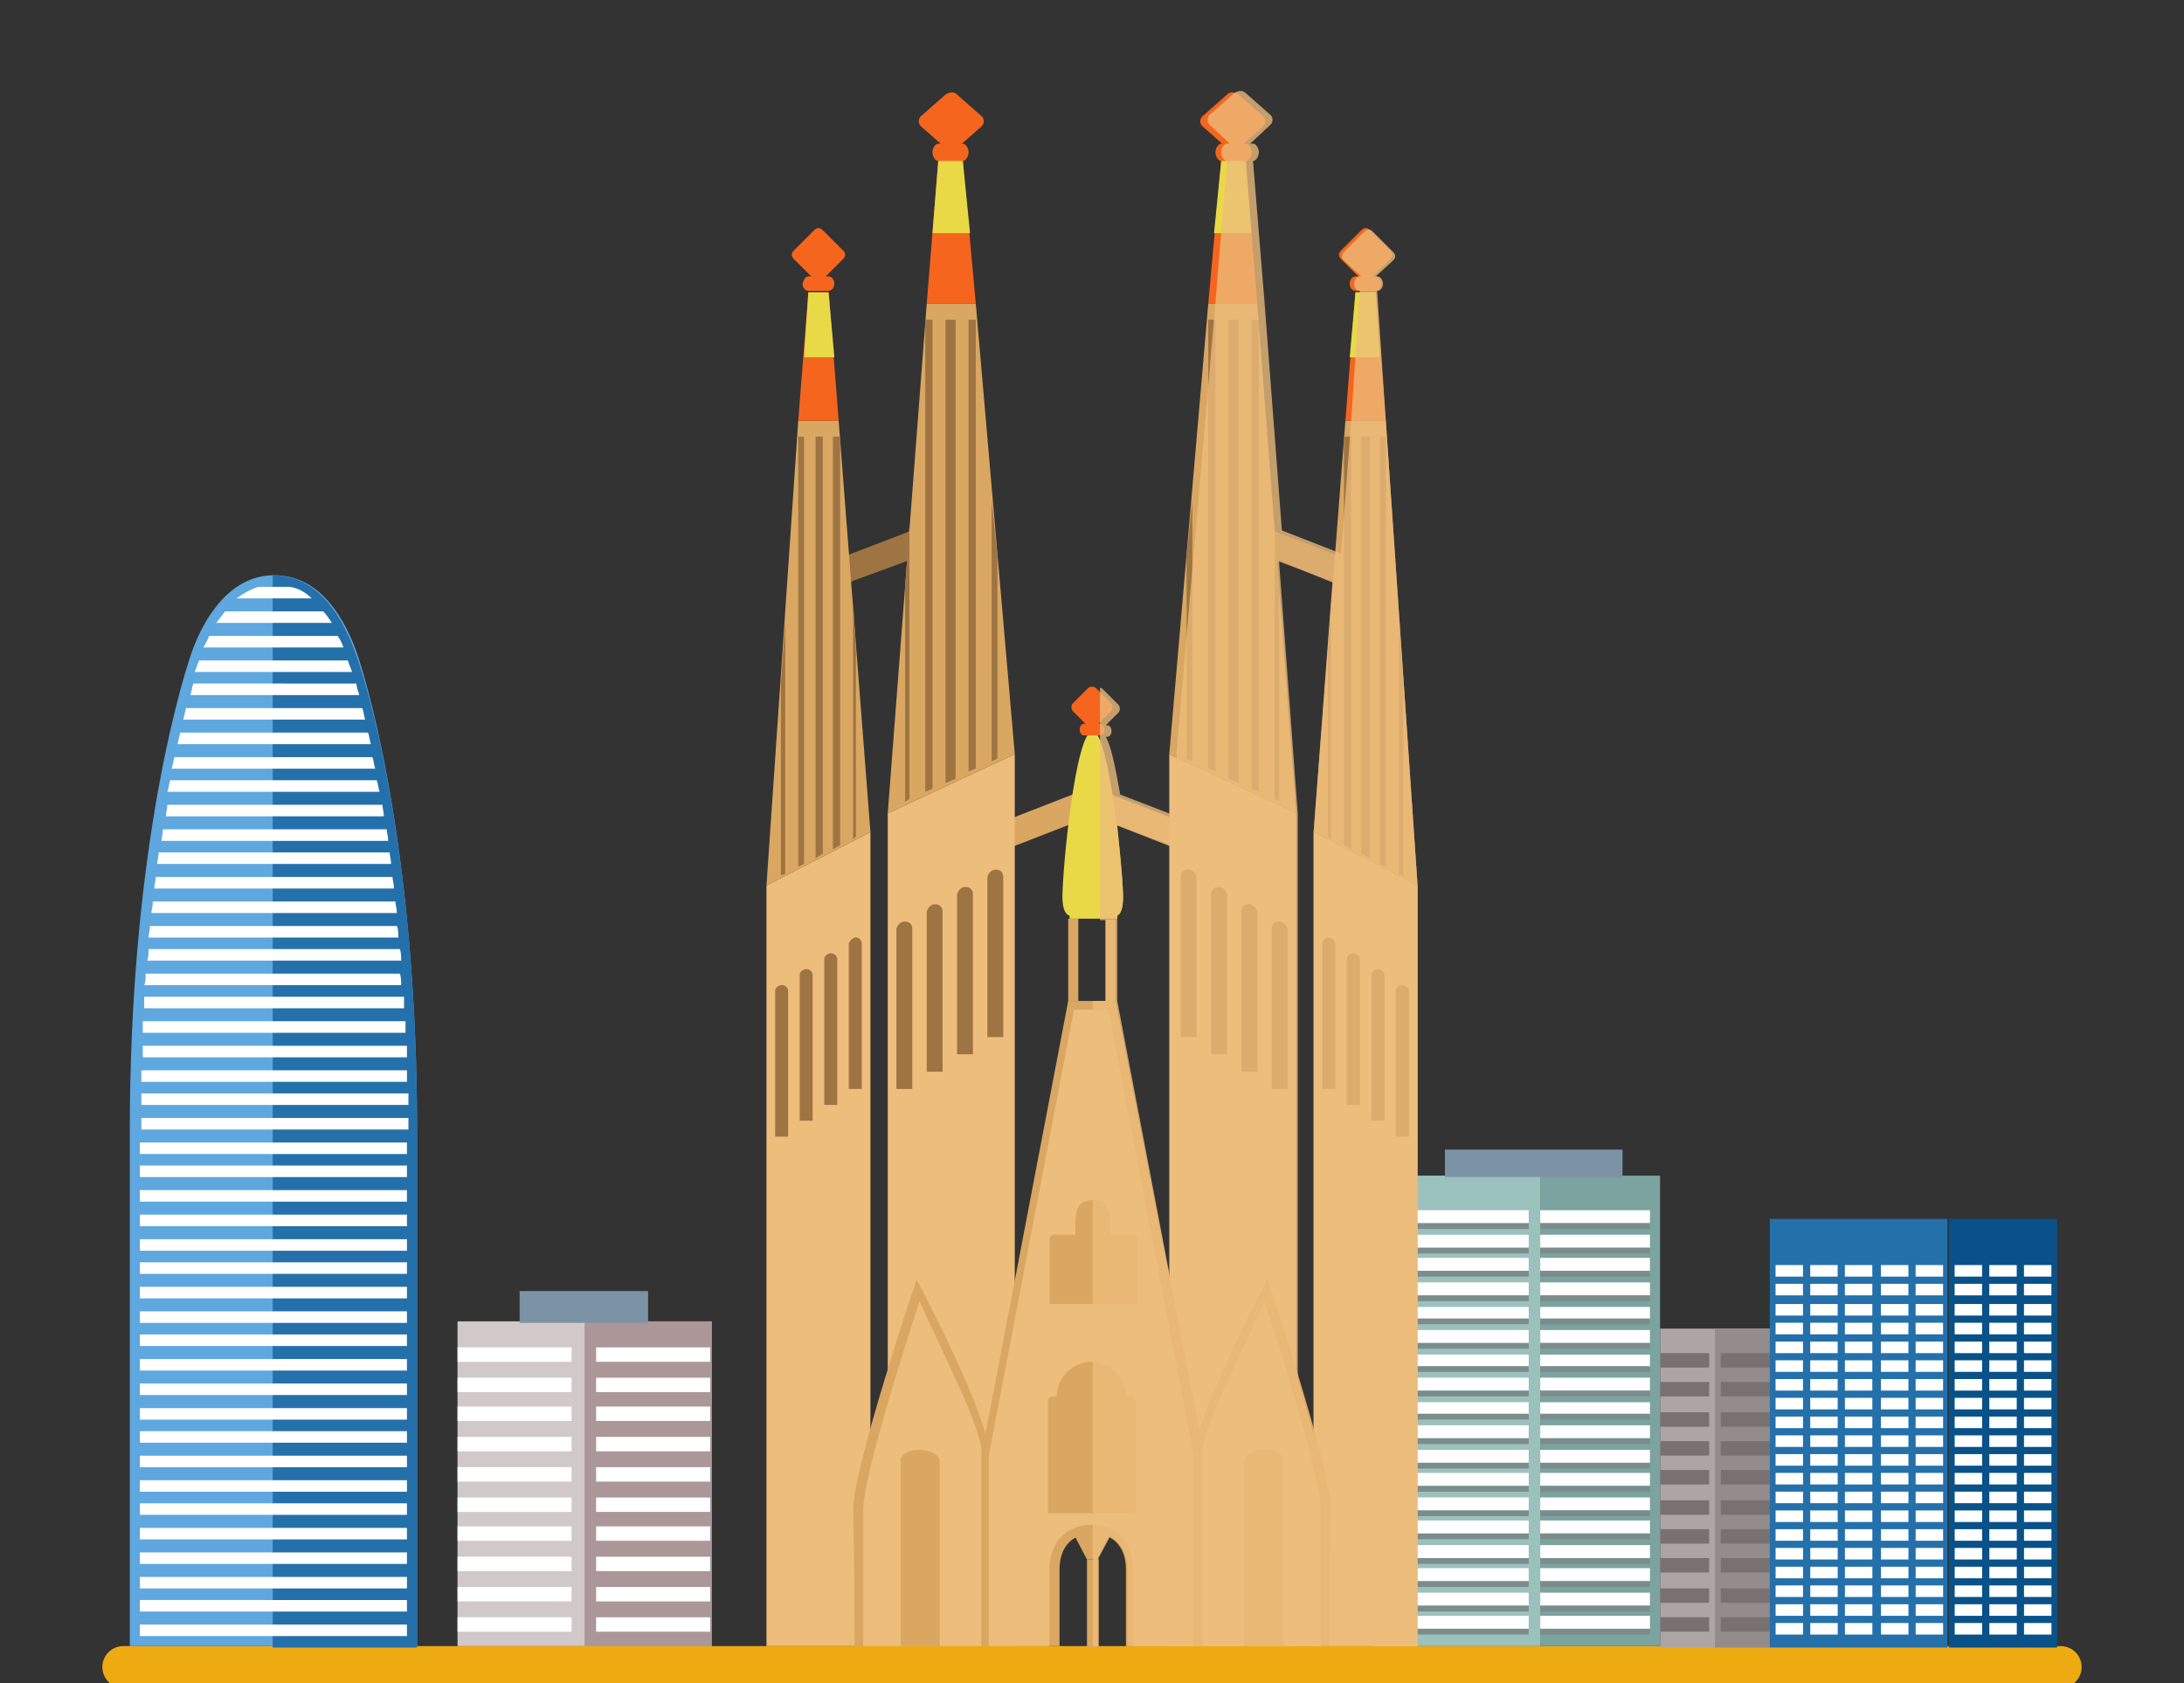<svg xmlns="http://www.w3.org/2000/svg" xmlns:xlink="http://www.w3.org/1999/xlink" width="192" height="148" fill="none" xmlns:v="https://vecta.io/nano"><rect width="100%" height="100%" fill="#333333" stroke="none"/><style><![CDATA[.B{fill:#fff}.C{fill:#7c8c8c}.D{fill:#d9a761}.E{fill:#f6651d}.F{fill:#edbd7b}.G{fill:#9e7442}.H{fill:#e9d946}]]></style><g clip-path="url(#A)"><path d="M181.16 144.75H10.84a1.84 1.84 0 1 0 0 3.681h170.32a1.84 1.84 0 1 0 0-3.681z" fill="#eeaa11"/><path d="M155.587 116.829h-9.646v28.048h9.646v-28.048z" fill="#ada4a5"/><path d="M155.588 116.828h-4.822v28.048h4.822v-28.048z" fill="#948b8c"/><g fill="#797071"><use xlink:href="#B"/><path d="M155.589 118.984h-4.316v1.27h4.316v-1.27zm-5.332 2.539h-4.316v1.27h4.316v-1.27zm5.332 0h-4.316v1.27h4.316v-1.27zm-5.332 2.668h-4.316v1.27h4.316v-1.27zm5.332 0h-4.316v1.27h4.316v-1.27z"/><use xlink:href="#C"/><path d="M155.589 126.727h-4.316v1.269h4.316v-1.269zm-5.332 2.539h-4.316v1.269h4.316v-1.269zm5.332 0h-4.316v1.269h4.316v-1.269zm-5.332 2.664h-4.316v1.269h4.316v-1.269zm5.332 0h-4.316v1.269h4.316v-1.269zm-5.332 2.539h-4.316v1.269h4.316v-1.269zm5.332 0h-4.316v1.269h4.316v-1.269zm-5.332 2.538h-4.316v1.269h4.316v-1.269zm5.332.001h-4.316v1.269h4.316v-1.269zm-5.332 2.668h-4.316v1.269h4.316v-1.269zm5.332 0h-4.316v1.269h4.316v-1.269zm-5.332 2.536h-4.316v1.269h4.316v-1.269zm5.332-.001h-4.316v1.269h4.316v-1.269z"/></g><path d="M145.94 103.379h-10.534v41.374h10.534v-41.374z" fill="#7ba39f"/><path d="M135.406 103.379h-14.722v41.374h14.722v-41.374z" fill="#9bc1bd"/><path d="M142.638 101.09h-15.611v2.411h15.611v-2.411z" fill="#7c93a5"/><use xlink:href="#D" class="B"/><use xlink:href="#E" class="C"/><path d="M134.39 108.578h-13.706v1.142h13.706v-1.142z" class="B"/><path d="M134.39 109.723h-13.706v.507h13.706v-.507z" class="C"/><path d="M134.39 110.608h-13.706v1.143h13.706v-1.143z" class="B"/><use xlink:href="#F" class="C"/><path d="M134.39 112.766h-13.706v1.142h13.706v-1.142z" class="B"/><path d="M134.39 113.91h-13.706v.508h13.706v-.508z" class="C"/><path d="M134.39 114.925h-13.706v1.142h13.706v-1.142z" class="B"/><path d="M134.39 115.938h-13.706v.508h13.706v-.508z" class="C"/><path d="M134.39 116.953h-13.706v1.142h13.706v-1.142z" class="B"/><path d="M134.39 118.097h-13.706v.507h13.706v-.507z" class="C"/><path d="M134.39 119.113h-13.706v1.142h13.706v-1.142z" class="B"/><path d="M134.39 120.129h-13.706v.508h13.706v-.508z" class="C"/><path d="M134.39 121.144h-13.706v1.142h13.706v-1.142z" class="B"/><path d="M134.39 122.285h-13.706v.508h13.706v-.508z" class="C"/><path d="M134.39 123.301h-13.706v1.142h13.706v-1.142z" class="B"/><path d="M134.39 124.316h-13.706v.508h13.706v-.508z" class="C"/><path d="M134.39 125.332h-13.706v1.142h13.706v-1.142z" class="B"/><path d="M134.39 126.474h-13.706v.507h13.706v-.507z" class="C"/><path d="M134.39 127.488h-13.706v1.143h13.706v-1.143z" class="B"/><path d="M134.39 128.629h-13.706v.508h13.706v-.508z" class="C"/><path d="M134.39 129.52h-13.706v1.142h13.706v-1.142z" class="B"/><path d="M134.39 130.664h-13.706v.508h13.706v-.508z" class="C"/><path d="M134.39 131.676h-13.706v1.142h13.706v-1.142z" class="B"/><path d="M134.39 132.817h-13.706v.508h13.706v-.508z" class="C"/><path d="M134.39 133.703h-13.706v1.142h13.706v-1.142z" class="B"/><path d="M134.39 134.848h-13.706v.507h13.706v-.507z" class="C"/><path d="M134.39 135.867h-13.706v1.142h13.706v-1.142z" class="B"/><path d="M134.39 137.009h-13.706v.507h13.706v-.507z" class="C"/><path d="M134.39 137.895h-13.706v1.142h13.706v-1.142z" class="B"/><path d="M134.39 139.039h-13.706v.508h13.706v-.508z" class="C"/><path d="M134.39 140.051h-13.706v1.142h13.706v-1.142z" class="B"/><path d="M134.39 141.194h-13.706v.508h13.706v-.508z" class="C"/><path d="M134.39 142.086h-13.706v1.142h13.706v-1.142z" class="B"/><path d="M134.39 143.223h-13.706v.507h13.706v-.507z" class="C"/><use xlink:href="#G" class="B"/><use xlink:href="#H" class="C"/><path d="M145.052 108.578h-9.646v1.142h9.646v-1.142z" class="B"/><path d="M145.052 109.723h-9.646v.507h9.646v-.507z" class="C"/><path d="M145.052 110.608h-9.646v1.143h9.646v-1.143z" class="B"/><use xlink:href="#I" class="C"/><path d="M145.052 112.766h-9.646v1.142h9.646v-1.142z" class="B"/><path d="M145.052 113.91h-9.646v.508h9.646v-.508z" class="C"/><path d="M145.052 114.925h-9.646v1.142h9.646v-1.142z" class="B"/><path d="M145.052 115.938h-9.646v.508h9.646v-.508z" class="C"/><path d="M145.052 116.953h-9.646v1.142h9.646v-1.142z" class="B"/><path d="M145.052 118.097h-9.646v.507h9.646v-.507z" class="C"/><path d="M145.052 119.113h-9.646v1.142h9.646v-1.142z" class="B"/><path d="M145.052 120.129h-9.646v.508h9.646v-.508z" class="C"/><path d="M145.052 121.144h-9.646v1.142h9.646v-1.142z" class="B"/><path d="M145.052 122.285h-9.646v.508h9.646v-.508z" class="C"/><path d="M145.052 123.301h-9.646v1.142h9.646v-1.142z" class="B"/><path d="M145.052 124.316h-9.646v.508h9.646v-.508z" class="C"/><path d="M145.052 125.332h-9.646v1.142h9.646v-1.142z" class="B"/><path d="M145.052 126.474h-9.646v.507h9.646v-.507z" class="C"/><path d="M145.052 127.488h-9.646v1.143h9.646v-1.143z" class="B"/><path d="M145.052 128.629h-9.646v.508h9.646v-.508z" class="C"/><path d="M145.052 129.52h-9.646v1.142h9.646v-1.142z" class="B"/><path d="M145.052 130.664h-9.646v.508h9.646v-.508z" class="C"/><path d="M145.052 131.676h-9.646v1.142h9.646v-1.142z" class="B"/><path d="M145.052 132.817h-9.646v.508h9.646v-.508z" class="C"/><path d="M145.052 133.703h-9.646v1.142h9.646v-1.142z" class="B"/><path d="M145.052 134.848h-9.646v.507h9.646v-.507z" class="C"/><path d="M145.052 135.867h-9.646v1.142h9.646v-1.142z" class="B"/><path d="M145.052 137.009h-9.646v.507h9.646v-.507z" class="C"/><path d="M145.052 137.895h-9.646v1.142h9.646v-1.142z" class="B"/><path d="M145.052 139.039h-9.646v.508h9.646v-.508z" class="C"/><path d="M145.052 140.051h-9.646v1.142h9.646v-1.142z" class="B"/><path d="M145.052 141.194h-9.646v.508h9.646v-.508z" class="C"/><path d="M145.052 142.086h-9.646v1.142h9.646v-1.142z" class="B"/><path d="M145.052 143.223h-9.646v.507h9.646v-.507z" class="C"/><path d="M171.196 107.184h-15.61v37.693h15.61v-37.693z" fill="#2470ab"/><path d="M180.843 107.184h-9.519v37.693h9.519v-37.693z" fill="#085189"/><g class="B"><use xlink:href="#J"/><use xlink:href="#K"/><path d="M164.599 111.242h-2.411v1.015h2.411v-1.015z"/><use xlink:href="#L"/><path d="M170.818 111.242h-2.412v1.015h2.412v-1.015zm-12.313 1.65h-2.411v1.015h2.411v-1.015zm3.047 0h-2.411v1.015h2.411v-1.015zm3.047-.001h-2.411v1.015h2.411v-1.015zm3.172.001h-2.412v1.015h2.412v-1.015zm3.047-.001h-2.412v1.015h2.412v-1.015zm-12.313 1.777h-2.411v1.015h2.411v-1.015zm3.047 0h-2.411v1.015h2.411v-1.015zm3.047 0h-2.411v1.015h2.411v-1.015zm3.172 0h-2.412v1.015h2.412v-1.015zm3.047 0h-2.412v1.015h2.412v-1.015zm-12.313 1.648h-2.411v1.016h2.411v-1.016zm3.047 0h-2.411v1.016h2.411v-1.016zm3.047 0h-2.411v1.016h2.411v-1.016z"/><use xlink:href="#M"/><path d="M170.818 116.316h-2.412v1.016h2.412v-1.016zm-12.313 1.657h-2.411v1.015h2.411v-1.015zm3.047 0h-2.411v1.015h2.411v-1.015zm3.047 0h-2.411v1.015h2.411v-1.015zm3.172 0h-2.412v1.015h2.412v-1.015zm3.047 0h-2.412v1.015h2.412v-1.015zm-12.313 1.644h-2.411v1.016h2.411v-1.016zm3.047 0h-2.411v1.016h2.411v-1.016zm3.047 0h-2.411v1.016h2.411v-1.016zm3.172 0h-2.412v1.016h2.412v-1.016zm3.047 0h-2.412v1.016h2.412v-1.016zm-12.313 1.649h-2.411v1.015h2.411v-1.015zm3.047 0h-2.411v1.015h2.411v-1.015zm3.047 0h-2.411v1.015h2.411v-1.015zm3.172 0h-2.412v1.015h2.412v-1.015zm3.047 0h-2.412v1.015h2.412v-1.015zm-12.313 1.652h-2.411v1.015h2.411v-1.015zm3.047 0h-2.411v1.015h2.411v-1.015zm3.047 0h-2.411v1.015h2.411v-1.015zm3.172 0h-2.412v1.015h2.412v-1.015zm3.047 0h-2.412v1.015h2.412v-1.015zm-12.313 1.648h-2.411v1.016h2.411v-1.016zm3.047 0h-2.411v1.016h2.411v-1.016zm3.047 0h-2.411v1.016h2.411v-1.016zm3.172 0h-2.412v1.016h2.412v-1.016zm3.047 0h-2.412v1.016h2.412v-1.016zm-12.313 1.653h-2.411v1.015h2.411v-1.015zm3.047 0h-2.411v1.015h2.411v-1.015zm3.047 0h-2.411v1.015h2.411v-1.015zm3.172 0h-2.412v1.015h2.412v-1.015zm3.047 0h-2.412v1.015h2.412v-1.015zm-12.313 1.648h-2.411v1.016h2.411v-1.016zm3.047 0h-2.411v1.016h2.411v-1.016zm3.047 0h-2.411v1.016h2.411v-1.016zm3.172 0h-2.412v1.016h2.412v-1.016zm3.047 0h-2.412v1.016h2.412v-1.016zm-12.313 1.652h-2.411v1.015h2.411v-1.015zm3.047 0h-2.411v1.015h2.411v-1.015zm3.047.001h-2.411v1.015h2.411v-1.015zm3.172-.001h-2.412v1.015h2.412v-1.015zm3.047.001h-2.412v1.015h2.412v-1.015zm-12.313 1.648h-2.411v1.015h2.411v-1.015zm3.047 0h-2.411v1.015h2.411v-1.015zm3.047 0h-2.411v1.015h2.411v-1.015zm3.172 0h-2.412v1.015h2.412v-1.015zm3.047 0h-2.412v1.015h2.412v-1.015zm-12.313 1.652h-2.411v1.016h2.411v-1.016zm3.047 0h-2.411v1.016h2.411v-1.016zm3.047 0h-2.411v1.016h2.411v-1.016zm3.172 0h-2.412v1.016h2.412v-1.016zm3.047 0h-2.412v1.016h2.412v-1.016zm-12.313 1.649h-2.411v1.015h2.411v-1.015zm3.047 0h-2.411v1.015h2.411v-1.015zm3.047 0h-2.411v1.015h2.411v-1.015zm3.172 0h-2.412v1.015h2.412v-1.015zm3.047 0h-2.412v1.015h2.412v-1.015zm-12.313 1.648h-2.411v1.016h2.411v-1.016zm3.047 0h-2.411v1.016h2.411v-1.016zm3.047 0h-2.411v1.016h2.411v-1.016zm3.172 0h-2.412v1.016h2.412v-1.016zm3.047 0h-2.412v1.016h2.412v-1.016zm-12.313 1.653h-2.411v1.015h2.411v-1.015zm3.047 0h-2.411v1.015h2.411v-1.015zm3.047 0h-2.411v1.015h2.411v-1.015zm3.172 0h-2.412v1.015h2.412v-1.015zm3.047 0h-2.412v1.015h2.412v-1.015zm-12.313 1.644h-2.411v1.015h2.411v-1.015zm3.047 0h-2.411v1.015h2.411v-1.015zm3.047 0h-2.411v1.015h2.411v-1.015zm3.172 0h-2.412v1.015h2.412v-1.015zm3.047 0h-2.412v1.015h2.412v-1.015zm-12.313 1.656h-2.411v1.016h2.411v-1.016zm3.047 0h-2.411v1.016h2.411v-1.016zm3.047 0h-2.411v1.016h2.411v-1.016zm3.172 0h-2.412v1.016h2.412v-1.016zm3.047 0h-2.412v1.016h2.412v-1.016zm-12.313 1.649h-2.411v1.015h2.411v-1.015zm3.047 0h-2.411v1.015h2.411v-1.015zm3.047 0h-2.411v1.015h2.411v-1.015zm3.172 0h-2.412v1.015h2.412v-1.015zm3.047 0h-2.412v1.015h2.412v-1.015zm3.425-31.477h-2.411v1.016h2.411v-1.016zm3.047 0h-2.411v1.015h2.411v-1.015zm3.047 0h-2.411v1.015h2.411v-1.015zm-6.094 1.65h-2.411v1.015h2.411v-1.015zm3.047 0h-2.411v1.015h2.411v-1.015zm3.047-.001h-2.411v1.015h2.411v-1.015zm-6.094 1.777h-2.411v1.015h2.411v-1.015zm3.047 0h-2.411v1.015h2.411v-1.015zm3.047 0h-2.411v1.015h2.411v-1.015zm-6.094 1.648h-2.411v1.016h2.411v-1.016zm3.047 0h-2.411v1.016h2.411v-1.016zm3.047 0h-2.411v1.016h2.411v-1.016zm-6.094 1.657h-2.411v1.015h2.411v-1.015zm3.047 0h-2.411v1.015h2.411v-1.015zm3.047 0h-2.411v1.015h2.411v-1.015zm-6.094 1.644h-2.411v1.016h2.411v-1.016zm3.047 0h-2.411v1.016h2.411v-1.016zm3.047 0h-2.411v1.016h2.411v-1.016zm-6.094 1.649h-2.411v1.015h2.411v-1.015zm3.047 0h-2.411v1.015h2.411v-1.015zm3.047 0h-2.411v1.015h2.411v-1.015zm-6.094 1.652h-2.411v1.015h2.411v-1.015zm3.047 0h-2.411v1.015h2.411v-1.015zm3.047 0h-2.411v1.015h2.411v-1.015zm-6.094 1.648h-2.411v1.016h2.411v-1.016zm3.047 0h-2.411v1.016h2.411v-1.016zm3.047 0h-2.411v1.016h2.411v-1.016zm-6.094 1.653h-2.411v1.015h2.411v-1.015zm3.047 0h-2.411v1.015h2.411v-1.015zm3.047 0h-2.411v1.015h2.411v-1.015zm-6.094 1.648h-2.411v1.016h2.411v-1.016zm3.047 0h-2.411v1.016h2.411v-1.016zm3.047 0h-2.411v1.016h2.411v-1.016zm-6.094 1.652h-2.411v1.015h2.411v-1.015zm3.047 0h-2.411v1.015h2.411v-1.015zm3.047.001h-2.411v1.015h2.411v-1.015zm-6.094 1.648h-2.411v1.015h2.411v-1.015zm3.047 0h-2.411v1.015h2.411v-1.015zm3.047 0h-2.411v1.015h2.411v-1.015zm-6.094 1.652h-2.411v1.016h2.411v-1.016zm3.047 0h-2.411v1.016h2.411v-1.016zm3.047 0h-2.411v1.016h2.411v-1.016zm-6.094 1.649h-2.411v1.015h2.411v-1.015zm3.047 0h-2.411v1.015h2.411v-1.015zm3.047 0h-2.411v1.015h2.411v-1.015zm-6.094 1.648h-2.411v1.016h2.411v-1.016zm3.047 0h-2.411v1.016h2.411v-1.016zm3.047 0h-2.411v1.016h2.411v-1.016zm-6.094 1.653h-2.411v1.015h2.411v-1.015zm3.047 0h-2.411v1.015h2.411v-1.015zm3.047 0h-2.411v1.015h2.411v-1.015zm-6.094 1.644h-2.411v1.015h2.411v-1.015zm3.047 0h-2.411v1.015h2.411v-1.015zm3.047 0h-2.411v1.015h2.411v-1.015zm-6.094 1.656h-2.411v1.016h2.411v-1.016zm3.047 0h-2.411v1.016h2.411v-1.016zm3.047 0h-2.411v1.016h2.411v-1.016zm-6.094 1.649h-2.411v1.015h2.411v-1.015zm3.047 0h-2.411v1.015h2.411v-1.015zm3.047 0h-2.411v1.015h2.411v-1.015z"/></g><path d="M104.57 75.075l-7.488-2.919v-2.538l7.488 2.919v2.538z" class="D"/><path d="M118.783 51.721l-7.615-2.792v-2.538l7.615 2.919v2.411z" class="G"/><path d="M87.434 75.075l7.488-2.919v-2.538l-7.488 2.919v2.538z" class="D"/><path d="M73.223 51.721l7.615-2.792v-2.538l-7.615 2.919v2.411z" class="G"/><path d="M67.383 77.863l9.138-4.696v71.58h-9.138V77.863z" class="F"/><g class="E"><path d="M72.334 24.56l1.777-1.777c.254-.254.254-.508 0-.762l-1.777-1.777c-.254-.254-.508-.254-.762 0l-1.777 1.777c-.254.254-.254.508 0 .762l1.777 1.777c.254.254.635.254.762 0z"/><path d="M71.062 24.305h1.777c.254 0 .508.254.508.635s-.254.634-.508.634h-1.777c-.254 0-.508-.254-.508-.634.127-.381.254-.635.508-.635z"/></g><path d="M76.521 73.168l-9.138 4.696 2.792-40.866h3.554l2.792 36.171z" class="D"/><path d="M72.841 25.703l.888 11.295h-3.554l.888-11.295h1.777z" class="E"/><path d="M70.684 31.414l.381-5.711h1.777l.508 5.711h-2.665z" class="H"/><g class="G"><path d="M75.252 82.431a.55.55 0 0 1 .508.508v12.818h-1.142V82.938c.127-.254.381-.508.635-.508zm-2.156 1.398a.55.55 0 0 1 .508.508v12.818h-1.142V84.337c0-.254.254-.508.635-.508zm-2.161 1.391a.55.55 0 0 1 .508.508v12.818h-1.142V85.727c0-.254.254-.508.635-.508zm-2.156 1.402a.55.55 0 0 1 .508.508v12.818h-1.142V87.13c0-.254.254-.508.635-.508zm3.555-48.227v36.678l-.635.381V38.395h.635zm1.523 0v35.917l-.635.381V38.395h.635zm1.393 18.908v16.245l-.254.254V52.734l.254 4.569zm-5.074-18.908h.508v37.567l-.508.254V38.395zm-1.524 21.574l.381-5.203v22.083l-.381.127V59.969z"/></g><path d="M78.043 71.52l11.168-5.204v78.434H78.043V71.52z" class="F"/><g class="E"><path d="M83.121 13.011c.254.254.635.254 1.015 0l2.157-1.904a.61.61 0 0 0 0-.888l-2.157-1.904c-.254-.254-.635-.254-1.015 0l-2.158 1.904a.61.61 0 0 0 0 .888l2.158 1.904z"/><path d="M82.484 12.633h2.158c.254 0 .508.381.508.761s-.254.761-.508.761h-2.158c-.254 0-.508-.381-.508-.761s.254-.761.508-.761z"/></g><path d="M89.212 66.317l-11.168 5.204L81.47 26.72h4.315l3.427 39.597z" class="D"/><path d="M84.642 14.152l1.142 12.565h-4.315l1.015-12.565h2.157z" class="E"/><path d="M81.977 20.498l.508-6.346h2.158l.635 6.346h-3.3z" class="H"/><g class="G"><path d="M87.562 76.469c.381 0 .635.254.635.635v14.087h-1.396V77.103c.127-.381.381-.635.761-.635zm-2.664 1.523c.381 0 .635.254.635.635v14.087h-1.396V78.627c.127-.381.381-.635.761-.635zm-2.668 1.524c.381 0 .635.254.635.635v14.088h-1.396V80.15c.127-.381.381-.635.761-.635zm-2.664 1.519c.381 0 .635.254.635.635v14.088h-1.396V81.67c.127-.381.381-.635.761-.635zm4.444-52.922v40.359l-.888.381v-40.74h.888zm1.773 0v39.47l-.635.254V28.113h.635zm1.904 20.817v17.768l-.508.254V43.981l.508 4.95zm-6.343-20.816h.635v41.247l-.635.254V28.241v-.127zm-1.778 23.73l.381-5.711v24.114l-.381.254V51.844z"/></g><path d="M75.123 144.752h11.803v-17.007c0-3.299-6.346-15.229-6.346-15.229s-5.584 16.499-5.584 20.306c.127 3.934.127 11.93.127 11.93z" class="D"/><path d="M86.294 144.751v-17.007c0-2.284-3.68-9.265-5.457-13.326-1.396 4.315-4.95 15.357-4.95 18.403v11.93h10.407z" class="F"/><path d="M80.836 127.488c1.015 0 1.777.508 1.777 1.016v16.245h-3.427v-16.245c-.127-.508.635-1.016 1.65-1.016z" class="D"/><path d="M124.622 77.863l-9.138-4.696v71.58h9.138V77.863z" class="F"/><g class="E"><path d="M120.436 24.56c-.254.254-.508.254-.762 0l-1.777-1.777c-.253-.254-.253-.508 0-.762l1.777-1.777c.254-.254.508-.254.762 0l1.776 1.777c.254.254.254.508 0 .762l-1.776 1.777z"/><path d="M120.941 24.305h-1.777c-.254 0-.508.254-.508.635s.254.634.508.634h1.777c.254 0 .507-.254.507-.634-.127-.381-.253-.635-.507-.635z"/></g><path d="M115.484 73.168l9.138 4.696-2.792-40.866h-3.554l-2.792 36.171z" class="D"/><path d="M119.166 25.703l-.889 11.295h3.554l-.888-11.295h-1.777z" class="E"/><path d="M121.321 31.414l-.38-5.711h-1.777l-.508 5.711h2.665z" class="H"/><g class="G"><path d="M116.754 82.435a.55.55 0 0 0-.508.508v12.818h1.142V82.942c0-.254-.38-.508-.634-.508zm2.156 1.394a.55.55 0 0 0-.508.508v12.818h1.143V84.337c0-.254-.254-.508-.635-.508zm2.16 1.399a.55.55 0 0 0-.508.508v12.818h1.143V85.735c0-.254-.254-.508-.635-.508zm2.156 1.394a.55.55 0 0 0-.507.508v12.818h1.142V87.13c0-.254-.254-.508-.635-.508zm-3.554-48.227v36.678l.761.381V38.395h-.761zm-1.524 0v35.917l.635.381V38.395h-.635zm-1.394 18.908v16.245l.254.254V52.734l-.254 4.569zm5.078-18.908h-.508v37.567l.508.254V38.395zm1.521 21.574l-.38-5.203v22.083l.38.127V59.969z"/></g><path d="M113.961 71.52l-11.168-5.204v78.434h11.168V71.52z" class="F"/><g class="E"><path d="M108.887 13.011c-.254.254-.635.254-1.016 0l-2.157-1.904a.61.61 0 0 1 0-.888l2.157-1.904c.254-.254.635-.254 1.016 0l2.157 1.904a.61.61 0 0 1 0 .888l-2.157 1.904z"/><path d="M109.521 12.633h-2.158c-.254 0-.508.381-.508.761s.254.761.508.761h2.158c.254 0 .507-.381.507-.761s-.253-.761-.507-.761z"/></g><path d="M102.793 66.317l11.168 5.204-3.426-44.801h-4.315l-3.427 39.597z" class="D"/><path d="M107.361 14.152l-1.142 12.565h4.315l-1.015-12.565h-2.158z" class="E"/><path d="M110.026 20.498l-.507-6.346h-2.158l-.634 6.346h3.299z" class="H"/><g class="G"><path d="M104.443 76.469c-.381 0-.634.254-.634.635v14.088h1.396V77.103c-.127-.381-.381-.635-.762-.635zm2.664 1.519c-.381 0-.634.254-.634.635V92.71h1.396V78.623c-.127-.381-.381-.635-.762-.635zm2.668 1.528c-.381 0-.634.254-.634.635v14.088h1.396V80.15c-.127-.381-.381-.635-.762-.635zm2.664 1.519c-.38 0-.634.254-.634.635v14.088h1.396V81.67c-.127-.381-.381-.635-.762-.635zm-4.443-52.921v40.359l.888.381v-40.74h-.888zm-1.777 0v39.47l.634.254V28.114h-.634zm-1.903 20.816v17.768l.508.254V43.981l-.508 4.95zm6.346-20.816h-.635v41.247l.635.254V28.241v-.127zm1.777 23.73l-.38-5.711v24.114l.38.254V51.844z"/></g><g class="D"><path d="M96.574 137.132h-1.015v7.742h1.015v-7.742z"/><path d="M96.447 137.134h-.888l-1.523-2.919h3.934l-1.523 2.919z"/><path d="M98.096 88.019h-2.157-2.031l-7.615 39.851v16.879h6.853v-6.726c0-2.031 1.142-3.173 2.919-3.173s2.919 1.142 2.919 3.173v6.726h6.854V127.87l-7.742-39.851z"/></g><path d="M99.617 144.75v-6.727c0-2.411-1.396-3.934-3.681-3.934-2.157 0-3.68 1.523-3.68 3.934v6.727h-5.33v-16.753l7.488-39.217h3.046l7.488 39.217v16.753h-5.331z" class="F"/><g class="D"><path d="M94.795 80.784h-.888v7.234h.888v-7.234zm2.387 7.317h.888v-7.234h-.888v7.234z"/></g><path d="M98.729 78.879c0-2.538-1.269-14.595-2.665-14.595-1.523 0-2.665 12.184-2.665 14.595 0 1.015.254 1.523.635 1.65v.254h4.188v-.254c.254-.127.508-.508.508-1.65z" class="H"/><g class="E"><path d="M96.321 63.904a.58.58 0 0 1-.635 0l-1.396-1.396a.58.58 0 0 1 0-.634l1.396-1.396a.58.58 0 0 1 .635 0l1.396 1.396a.58.58 0 0 1 0 .634l-1.396 1.396z"/><path d="M96.699 63.648h-1.396c-.254 0-.381.254-.381.508s.127.508.381.508h1.396c.254 0 .381-.254.381-.508s-.127-.508-.381-.508z"/></g><g class="D"><path d="M98.986 122.795a3.09 3.09 0 0 0-3.046-3.046 3.09 3.09 0 0 0-3.046 3.046h-.381c-.254 0-.381.254-.381.381v9.899h7.742v-9.899c0-.254-.254-.381-.381-.381h-.508zm-1.398-14.22c0-1.65.127-3.046-1.523-3.046s-1.523 1.396-1.523 3.046h-1.904c-.254 0-.381.254-.381.381v5.711H100v-5.711c0-.254-.254-.381-.381-.381h-2.031zm19.293 36.177h-11.803v-17.007c0-3.299 6.346-15.229 6.346-15.229s5.584 16.499 5.584 20.306c-.127 3.934-.127 11.93-.127 11.93z"/></g><path d="M105.711 144.751v-17.007c0-2.284 3.68-9.265 5.457-13.326 1.396 4.315 4.95 15.357 4.95 18.403v11.93h-10.407z" class="F"/><path d="M111.167 127.488c-1.015 0-1.776.508-1.776 1.016v16.245h3.426v-16.245c.127-.508-.634-1.016-1.65-1.016z" class="D"/><path opacity=".78" d="M97.209 80.786v7.234h-1.142v56.731h.508v-7.742l1.015-1.904c.888.508 1.523 1.396 1.523 2.919v6.727h.761 5.33.635 3.68 3.427 1.142 1.396.635.761 7.742V77.867L121.83 37l-.381-5.711-.38-5.711c.253 0 .507-.254.507-.635s-.254-.635-.507-.635h-.127l1.523-1.396c.254-.254.254-.508 0-.762l-1.777-1.777c-.254-.254-.508-.254-.762 0l-1.776 1.777c-.254.254-.254.508 0 .762l1.523 1.396h-.127c-.254 0-.508.254-.508.635s.254.635.508.635l-.381 5.711-.381 5.711-.888 11.676-5.204-2.031-1.523-20.052-.507-6.219-.508-6.219c.254 0 .508-.381.508-.761s-.254-.761-.508-.761h-.254l1.777-1.65a.61.61 0 0 0 0-.888l-2.158-1.904c-.253-.254-.634-.254-1.015 0l-2.157 1.904a.61.61 0 0 0 0 .888l1.776 1.65h-.254c-.253 0-.507.381-.507.761s.254.761.507.761l-.507 6.219-.508 6.219-3.427 39.597v5.584l-4.949-1.904c-.381-2.158-.761-4.188-1.269-5.077h.127c.254 0 .381-.254.381-.508s-.127-.508-.381-.508h-.127l1.142-1.142a.58.58 0 0 0 0-.635l-1.396-1.396c-.127-.127-.254-.127-.254-.127v20.433h.508v-.127zm19.925-29.571l-1.65 21.956v52.923l-1.396-4.95V71.521l-1.65-22.21 4.696 1.904zM98.097 80.786v-.254c.381-.127.635-.635.635-1.65s-.254-3.554-.508-6.346l4.696 1.777v38.328L98.224 88.02v-7.234h-.127z" class="F"/><path d="M62.56 116.195H40.223v28.556H62.56v-28.556z" fill="#d1c8c9"/><path d="M62.559 116.195H51.391v28.556h11.169v-28.556z" fill="#ab9698"/><g class="B"><path d="M50.249 118.48H40.223v1.27h10.026v-1.27zm12.184 0H52.406v1.27h10.026v-1.27z"/><use xlink:href="#N"/><use xlink:href="#O"/><path d="M50.249 123.684H40.223v1.269h10.026v-1.269zm12.184 0H52.406v1.269h10.026v-1.269zm-12.184 2.668H40.223v1.269h10.026v-1.269zm12.184 0H52.406v1.269h10.026v-1.269zm-12.184 2.664H40.223v1.269h10.026v-1.269zm12.184 0H52.406v1.269h10.026v-1.269zm-12.184 2.664H40.223v1.269h10.026v-1.269zm12.184 0H52.406v1.269h10.026v-1.269zm-12.184 2.539H40.223v1.269h10.026v-1.269zm12.184 0H52.406v1.269h10.026v-1.269zm-12.184 2.668H40.223v1.269h10.026v-1.269zm12.184 0H52.406v1.269h10.026v-1.269zm-12.184 2.664H40.223v1.269h10.026v-1.269zm12.184 0H52.406v1.269h10.026v-1.269zm-12.184 2.664H40.223v1.269h10.026v-1.269zm12.184 0H52.406v1.269h10.026v-1.269z"/></g><path d="M56.975 113.531H45.68v2.792h11.295v-2.792z" fill="#7c93a5"/><path d="M31.336 57.309c-1.396-3.807-3.681-6.727-7.234-6.727-3.427 0-5.838 2.919-7.234 6.727-1.396 4.061-5.457 18.783-5.457 42.136v45.309h25.256V99.444c0-23.352-3.934-38.074-5.33-42.136z" fill="#5ea7df"/><path d="M36.664 144.753V99.444c0-23.352-3.934-38.074-5.457-42.136-1.396-3.807-3.681-6.727-7.234-6.727v94.298h12.691v-.127z" fill="#2470ab"/><g class="B"><use xlink:href="#P"/><path d="M35.776 113.156H12.297v1.016h23.479v-1.016z"/><use xlink:href="#Q"/><path d="M12.426 98.309v1.015h23.479v-1.015H12.426zm23.35 2.155H12.297v1.015h23.479v-1.015zm0 21.192H12.297v1.016h23.479v-1.016zm0-12.687H12.297v1.015h23.479v-1.015zm0-6.477H12.297v1.016h23.479v-1.016zm0 4.318H12.297v1.015h23.479v-1.015zm0-2.158H12.297v1.016h23.479v-1.016zm0 14.852H12.297v1.015h23.479v-1.015zm0 17.004H12.297v1.015h23.479v-1.015zm0 2.156H12.297v1.015h23.479v-1.015zm0 2.031H12.297v1.016h23.479v-1.016zm0-16.875H12.297v1.016h23.479v-1.016zm0 10.532H12.297v1.015h23.479v-1.015zm0 8.5H12.297v1.015h23.479v-1.015zm0-14.848H12.297v1.015h23.479v-1.015zm0-2.156H12.297v1.015h23.479v-1.015zm0 6.343H12.297v1.016h23.479v-1.016zm0-2.031H12.297v1.015h23.479v-1.015zm0-19.161H12.297v1.015h23.479v-1.015zm-2.412-41.374c-.127-.381-.127-.761-.254-1.015H14.961c-.127.381-.127.762-.254 1.015h18.657zm-.379-2.032c-.127-.381-.127-.761-.254-1.015H15.344c-.127.381-.127.635-.254 1.015h17.895zm.761 4.188c0-.381-.127-.761-.127-1.015h-18.91c0 .381-.127.761-.127 1.015h19.164zm-1.142-6.344c-.127-.381-.127-.761-.254-1.015H15.852c-.127.381-.127.635-.254 1.015h17.007zm-.507-2.16c-.127-.381-.127-.761-.254-1.015H16.359c-.127.381-.127.635-.254 1.015h15.991zm2.028 10.664c0-.381-.127-.762-.127-1.015H14.326c0 .381-.127.761-.127 1.015h19.926zm-2.538-12.82c-.127-.381-.254-.762-.254-1.015H16.992c-.127.381-.127.635-.254 1.015h14.849zm3.428 21.32c0-.381 0-.762-.127-1.015H13.186c0 .381-.127.761-.127 1.015h21.956zm-.127-2.155c0-.381-.127-.761-.127-1.015H13.439c0 .381-.127.761-.127 1.015h21.575zm-.507-4.314c0-.381-.127-.761-.127-1.015H13.947c0 .381-.127.762-.127 1.015h20.56zm.253 2.157c0-.381-.127-.762-.127-1.015H13.693c0 .381-.127.635-.127 1.015h21.068zm-21.958 9.519v1.015H35.52v-1.015H12.676zM30.955 59.09l-.381-1.015H17.502l-.381 1.015h13.834zM12.551 89.801v1.015h23.098v-1.015H12.551zm-.125 6.347v1.015h23.479v-1.015H12.426zm.125-4.187v1.015h23.225v-1.015H12.551zm-.125 2.156v1.015h23.352v-1.015H12.426zm.377-8.5c0 .381 0 .761-.127 1.015h22.591c0-.381 0-.761-.127-1.015H12.803zm.254-2.16c0 .381 0 .762-.127 1.015h22.337c0-.381 0-.761-.127-1.015H13.057zm9.648-31.855c-.761.254-1.396.635-1.904 1.015h6.6c-.508-.508-1.142-.888-1.904-1.015h-2.792zm7.489 5.331c-.127-.381-.254-.635-.508-1.015H18.391c-.127.381-.381.761-.508 1.015h12.311zm-1.017-2.16c-.254-.381-.508-.761-.762-1.015h-8.63c-.254.381-.508.635-.762 1.015h10.153z"/></g></g><defs><clipPath id="A"><path d="M0 0h192v148H0z" class="B"/></clipPath><path id="B" d="M150.257 118.984h-4.316v1.27h4.316v-1.27z"/><path id="C" d="M150.257 126.727h-4.316v1.269h4.316v-1.269z"/><path id="D" d="M134.39 106.418h-13.706v1.142h13.706v-1.142z"/><path id="E" d="M134.39 107.562h-13.706v.507h13.706v-.507z"/><path id="F" d="M134.39 111.75h-13.706v.508h13.706v-.508z"/><path id="G" d="M145.052 106.418h-9.646v1.142h9.646v-1.142z"/><path id="H" d="M145.052 107.562h-9.646v.507h9.646v-.507z"/><path id="I" d="M145.052 111.75h-9.646v.508h9.646v-.508z"/><path id="J" d="M158.505 111.242h-2.411v1.016h2.411v-1.016z"/><path id="K" d="M161.552 111.242h-2.411v1.015h2.411v-1.015z"/><path id="L" d="M167.771 111.242h-2.412v1.015h2.412v-1.015z"/><path id="M" d="M167.771 116.316h-2.412v1.016h2.412v-1.016z"/><path id="N" d="M50.249 121.145H40.223v1.269h10.026v-1.269z"/><path id="O" d="M62.433 121.145H52.406v1.269h10.026v-1.269z"/><path id="P" d="M35.776 115.312H12.297v1.016h23.479v-1.016z"/><path id="Q" d="M35.776 117.345H12.297v1.015h23.479v-1.015z"/></defs></svg>